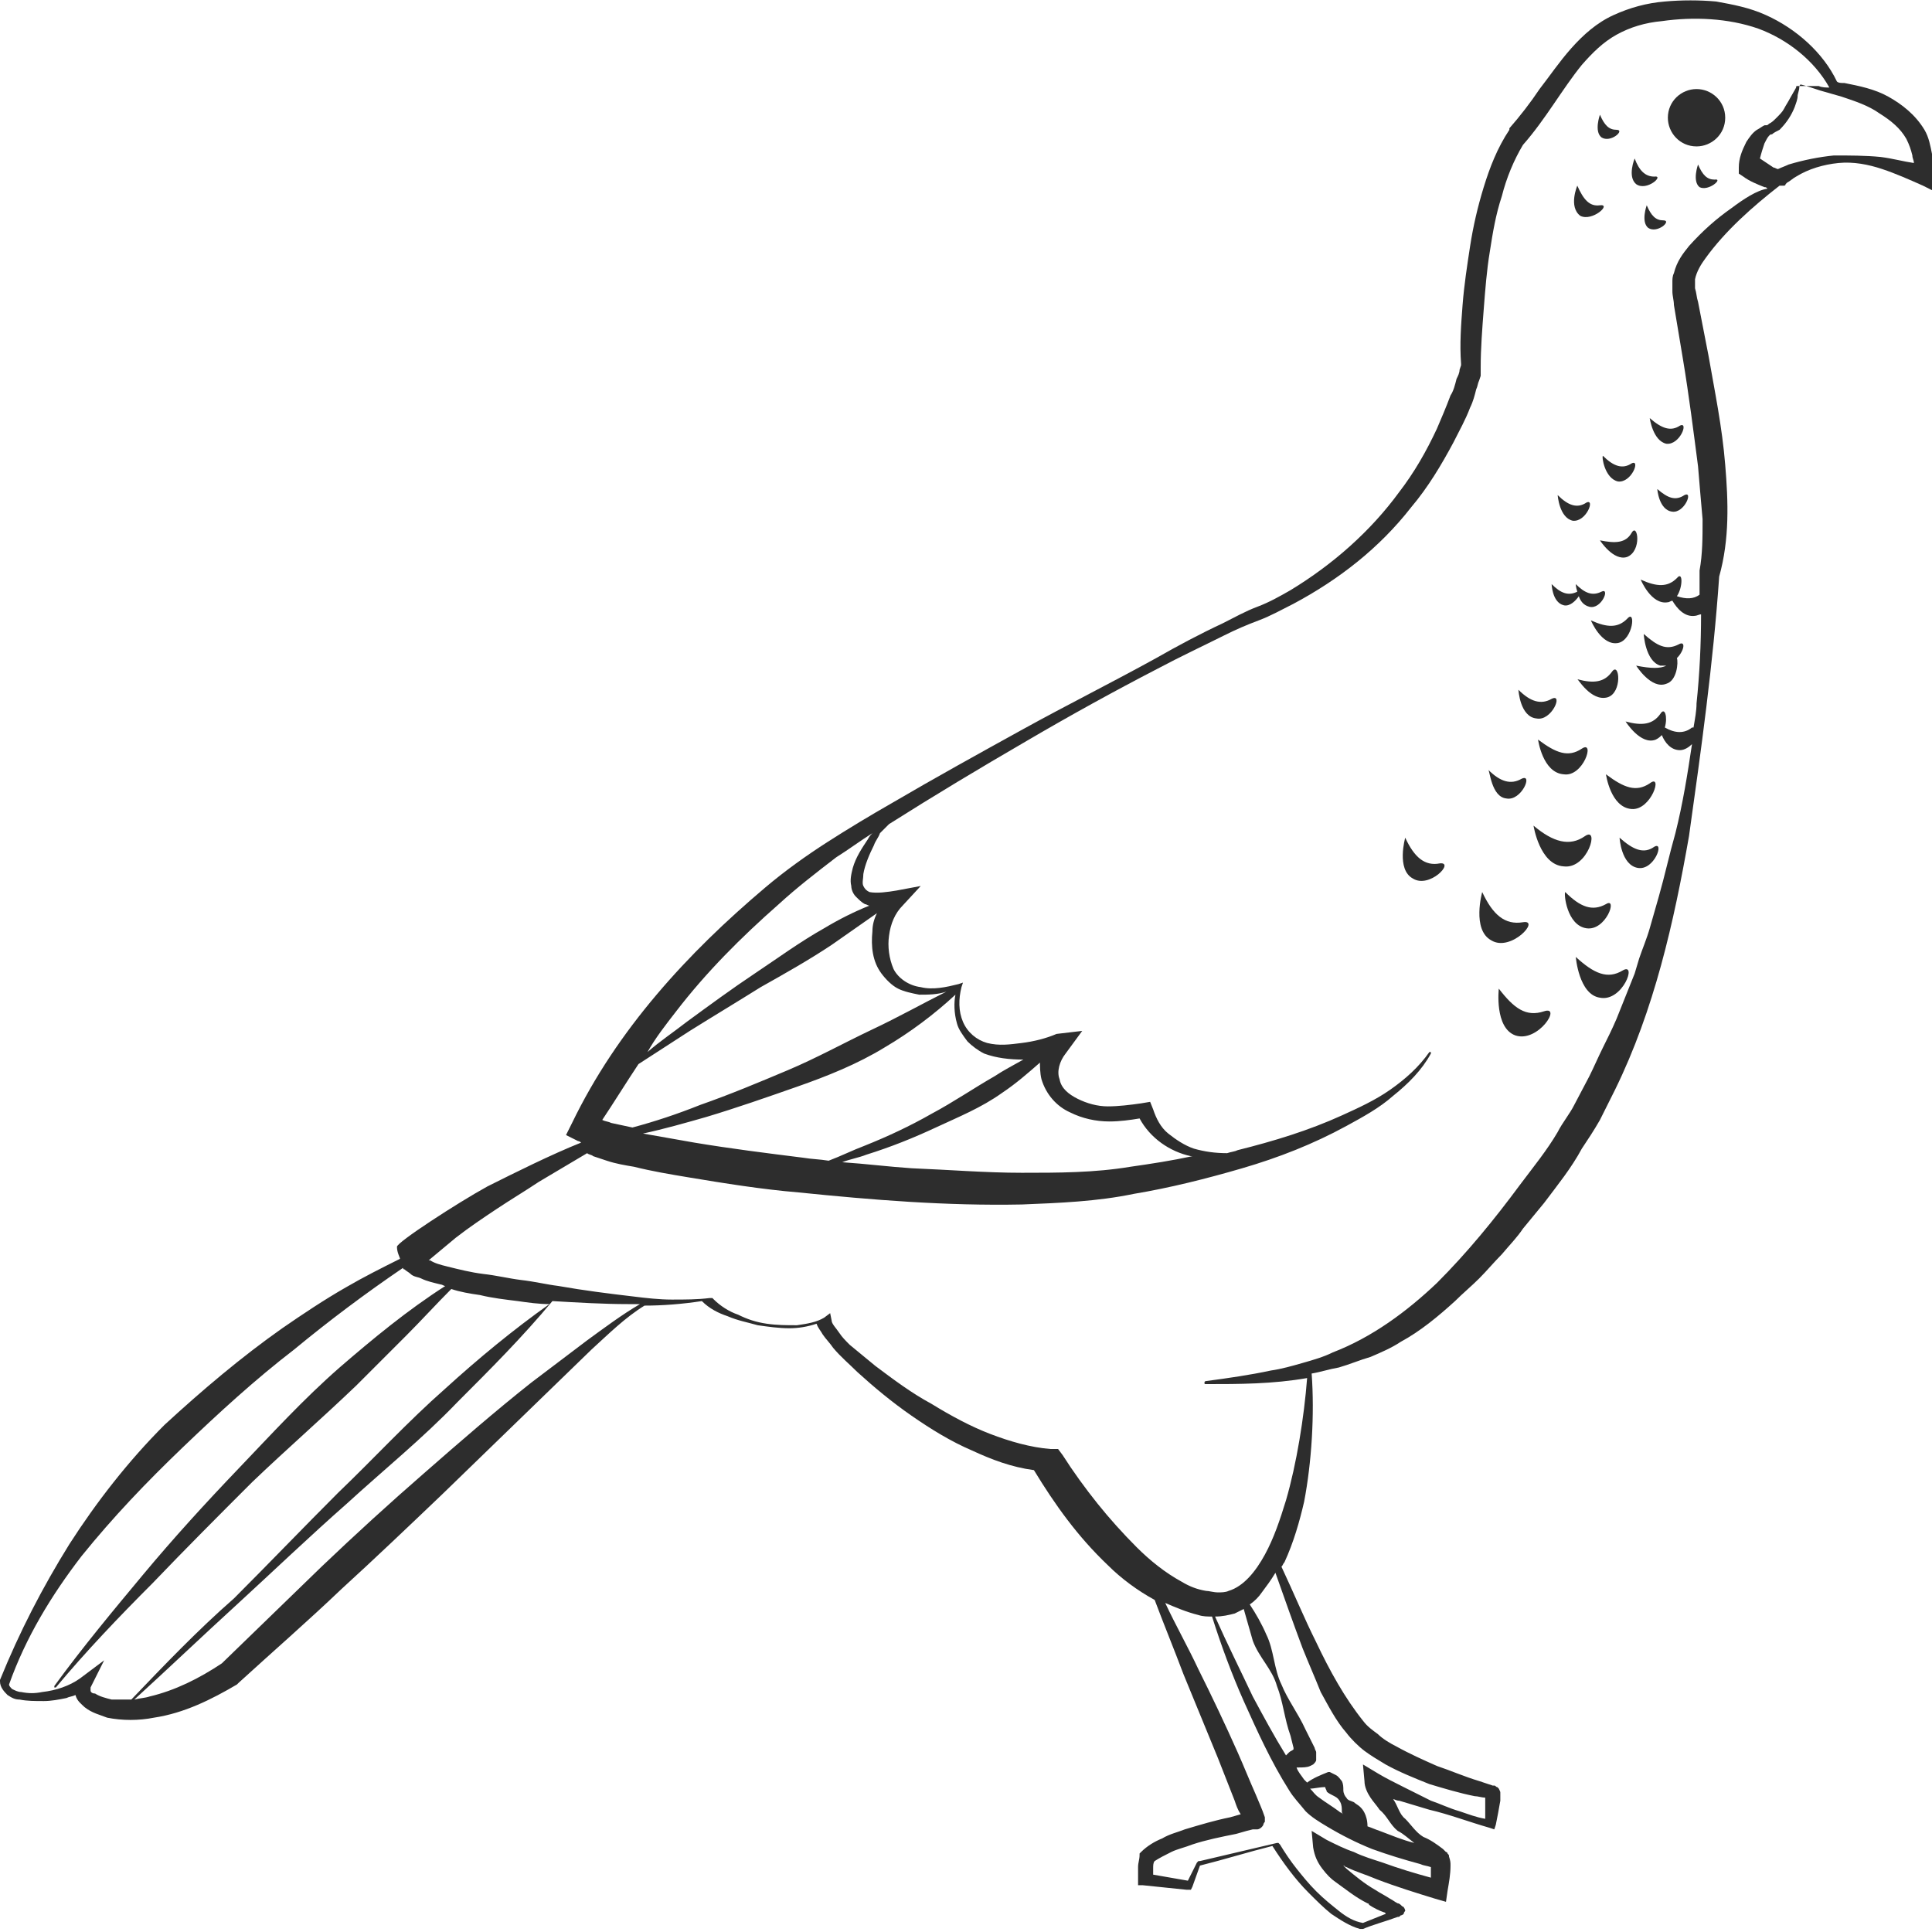 <?xml version="1.0" encoding="utf-8"?>
<!-- Generator: Adobe Illustrator 23.0.0, SVG Export Plug-In . SVG Version: 6.00 Build 0)  -->
<svg version="1.1" id="Layer_1" xmlns="http://www.w3.org/2000/svg" xmlns:xlink="http://www.w3.org/1999/xlink" x="0px" y="0px"
	 viewBox="0 0 128 128" style="enable-background:new 0 0 128 128;" xml:space="preserve">
<style type="text/css">
	.st0{fill:#2D2D2D;}
</style>
<g>
	<path class="st0" d="M112.4,5.9c-1,0-1.9,0.8-1.9,1.9c0,1,0.8,1.9,1.9,1.9c1,0,1.9-0.8,1.9-1.9C114.3,6.7,113.4,5.9,112.4,5.9z"/>
	<path class="st0" d="M128,10.2c-0.1-0.5-0.2-1.1-0.5-1.6c-0.6-1-1.5-1.7-2.4-2.2c-0.9-0.5-1.9-0.7-2.9-0.9c-0.2,0-0.4,0-0.5-0.1
		C120.8,3.5,119,1.9,117,1c-1.1-0.5-2.2-0.7-3.3-0.9c-1.1-0.1-2.3-0.1-3.4,0c-1.2,0.1-2.3,0.4-3.4,0.9c-1.1,0.5-2,1.3-2.8,2.2
		c-0.8,0.9-1.4,1.8-2.1,2.7c-0.6,0.9-1.3,1.8-2,2.6l0,0l0,0.1c-0.8,1.2-1.3,2.5-1.7,3.8c-0.4,1.3-0.7,2.6-0.9,3.9
		c-0.2,1.3-0.4,2.6-0.5,3.9c-0.1,1.3-0.2,2.6-0.1,3.9c0,0,0,0,0,0l0,0l0,0.1l-0.1,0.3c0,0.2-0.1,0.4-0.2,0.6
		c-0.1,0.4-0.2,0.8-0.4,1.1c-0.3,0.8-0.6,1.5-0.9,2.2c-0.7,1.5-1.5,2.9-2.5,4.2c-1.9,2.6-4.4,4.8-7.2,6.5c-0.7,0.4-1.4,0.8-2.2,1.1
		c-0.8,0.3-1.5,0.7-2.3,1.1c-1.5,0.7-3,1.5-4.4,2.3c-2.9,1.6-5.9,3.1-8.8,4.7c-2.9,1.6-5.8,3.2-8.7,4.9c-1.4,0.8-2.9,1.7-4.3,2.6
		c-1.4,0.9-2.8,1.9-4.1,3c-2.6,2.2-5,4.5-7.2,7.1c-2.2,2.6-4.1,5.4-5.6,8.5l-0.4,0.8l0.8,0.4c0.1,0,0.2,0.1,0.2,0.1
		c-2,0.8-4.4,2-6.2,2.9c-2,1.1-6,3.7-6,4c0,0.4,0.2,0.7,0.2,0.8c-1.2,0.6-2.4,1.2-3.6,1.9c-1.4,0.8-2.9,1.8-4.2,2.7
		c-2.7,1.9-5.3,4.1-7.8,6.4c-2.4,2.4-4.5,5.1-6.3,7.9c-1.8,2.9-3.3,5.8-4.6,9l0,0l0,0.1c0,0.4,0.3,0.7,0.5,0.9
		c0.3,0.2,0.5,0.3,0.8,0.3c0.5,0.1,1,0.1,1.6,0.1c0.5,0,1-0.1,1.5-0.2c0.2-0.1,0.4-0.1,0.6-0.2c0,0,0,0,0,0c0.1,0.4,0.4,0.6,0.6,0.8
		c0.5,0.4,1,0.5,1.5,0.7c1,0.2,2.1,0.2,3.1,0c2-0.3,3.8-1.2,5.5-2.2l0,0l0.1-0.1c2.3-2.1,4.6-4.1,6.8-6.2c2.3-2.1,4.5-4.2,6.7-6.3
		l6.6-6.4l3.3-3.2c1.1-1,2.2-2.1,3.5-2.9l0,0c0,0,0,0,0,0c1.2,0,2.5-0.1,3.8-0.3c0.5,0.5,1.1,0.8,1.7,1c0.7,0.3,1.3,0.4,2,0.6
		c0.7,0.1,1.4,0.2,2.1,0.2c0.6,0,1.2-0.1,1.8-0.3c0.1,0.3,0.3,0.5,0.4,0.7c0.2,0.3,0.5,0.6,0.7,0.9c0.5,0.6,1.1,1.1,1.6,1.6
		c1.1,1,2.3,2,3.6,2.9c1.3,0.9,2.6,1.7,4,2.3c1.3,0.6,2.6,1.1,4.1,1.3c1.4,2.3,2.9,4.4,4.9,6.3c0.9,0.9,2,1.7,3.1,2.3
		c0.6,1.6,1.3,3.3,1.9,4.9l2.3,5.6l1.1,2.8c0.1,0.3,0.2,0.6,0.4,0.9l0,0l-0.7,0.2c-1,0.2-2,0.5-3,0.8c-0.5,0.2-1,0.3-1.5,0.6
		c-0.5,0.2-1,0.5-1.4,0.9l-0.1,0.1l0,0.1c0,0.3-0.1,0.5-0.1,0.8c0,0.3,0,0.5,0,0.8l0,0.4l0.3,0l2.9,0.3l0.3,0l0.1-0.2l0.5-1.4
		c1.6-0.4,3.2-0.9,4.8-1.3c0.7,1.1,1.5,2.2,2.4,3.1c0.5,0.5,1,1,1.5,1.4c0.6,0.4,1.2,0.8,1.9,1l0.1,0l0.1,0c0.7-0.3,1.5-0.5,2.3-0.8
		c0.1,0,0.1,0,0.2-0.1c0,0,0.1,0,0.2-0.1c0-0.1,0.1-0.2,0.1-0.2c0-0.1-0.1-0.3-0.2-0.3c0,0-0.1-0.1-0.1-0.1c-0.1,0,0,0,0,0
		c0,0-0.1-0.1-0.2-0.1c-0.2-0.1-0.3-0.2-0.5-0.3c-0.3-0.2-0.7-0.4-1-0.6c-0.7-0.4-1.3-0.9-1.9-1.4c-0.1-0.1-0.2-0.2-0.2-0.2
		c0.1,0,0.1,0.1,0.2,0.1c0.6,0.3,1.3,0.5,2,0.8c1.3,0.5,2.6,0.9,3.9,1.3l0.7,0.2l0.1-0.7c0.1-0.6,0.2-1.1,0.2-1.7
		c0-0.2,0-0.3-0.1-0.6c0-0.1,0-0.1-0.1-0.2c0,0,0-0.1-0.1-0.1c0,0-0.1-0.1-0.1-0.1c0,0,0,0,0,0l0,0c0,0,0,0,0,0c0,0-0.1-0.1-0.1-0.1
		c-0.4-0.3-0.8-0.6-1.3-0.8c-0.5-0.3-0.8-0.8-1.2-1.2c-0.4-0.3-0.5-0.9-0.8-1.3c0.1,0,0.2,0.1,0.4,0.1c0.7,0.2,1.3,0.4,2,0.6
		c1.3,0.3,2.6,0.8,4,1.2l0.3,0.1l0.1-0.3c0.1-0.5,0.2-1,0.3-1.6c0-0.1,0-0.3,0-0.4c0,0,0-0.1,0-0.1c0-0.1,0-0.1-0.1-0.3
		c0,0-0.1-0.1-0.1-0.1c-0.1,0-0.1-0.1-0.2-0.1l0,0l-0.1,0L98,118c-1-0.3-1.9-0.7-2.8-1c-0.9-0.4-1.8-0.8-2.7-1.3
		c-0.4-0.2-0.9-0.5-1.2-0.8c-0.4-0.3-0.7-0.5-1-0.9c-1.2-1.5-2.2-3.3-3.1-5.2c-0.8-1.6-1.5-3.3-2.3-5c0.1-0.1,0.1-0.2,0.2-0.3
		c0.6-1.3,1-2.7,1.3-4c0.5-2.6,0.7-5.8,0.5-8.5c0.6-0.1,1.2-0.3,1.8-0.4c0.7-0.2,1.4-0.5,2.1-0.7c0.7-0.3,1.4-0.6,2-1
		c1.3-0.7,2.5-1.7,3.6-2.7c0.5-0.5,1.1-1,1.6-1.5c0.5-0.5,1-1.1,1.5-1.6c0.5-0.6,1-1.1,1.4-1.7c0.5-0.6,0.9-1.1,1.4-1.7
		c0.9-1.2,1.8-2.3,2.5-3.6c0.4-0.6,0.8-1.2,1.2-1.9l1-2c2.6-5.3,3.9-11.1,4.9-16.8c0.8-5.7,1.6-11.4,2-17.2c0.7-2.5,0.6-5,0.4-7.4
		c-0.2-2.5-0.7-4.9-1.1-7.2l-0.7-3.6c-0.1-0.3-0.1-0.6-0.2-0.9c0-0.2,0-0.2,0-0.3c0-0.1,0-0.2,0-0.3c0.1-0.5,0.4-1,0.7-1.4
		c1.3-1.8,3.1-3.4,4.9-4.8c0,0,0,0,0,0c0.1,0,0.1,0,0.3,0c0,0,0.1,0,0.1-0.1l0,0l0,0l0.1-0.1c0.2-0.1,0.4-0.3,0.6-0.4
		c0.8-0.5,1.8-0.8,2.8-0.9c1-0.1,2,0.1,2.9,0.4c0.9,0.3,1.8,0.7,2.7,1.1l0.8,0.4l0-0.9C128,11.3,128,10.8,128,10.2z M44.8,67
		c2-2.6,4.3-4.9,6.8-7.1c1.2-1.1,2.5-2.1,3.8-3.1c0.8-0.5,1.6-1.1,2.4-1.6c-0.1,0.1-0.2,0.2-0.3,0.4c-0.4,0.6-0.8,1.2-1,1.9
		c-0.1,0.4-0.2,0.8-0.1,1.2c0,0.2,0.1,0.5,0.3,0.7c0.2,0.2,0.4,0.4,0.6,0.5c0.1,0,0.2,0.1,0.3,0.1c-1,0.4-2,0.9-3,1.5
		c-1.6,0.9-3.1,2-4.6,3c-1.5,1-3,2.1-4.5,3.2c-0.9,0.7-1.8,1.3-2.6,2C43.4,68.8,44.1,67.9,44.8,67z M42.3,70.5
		c1.1-0.7,2.3-1.5,3.4-2.2c1.6-1,3.1-1.9,4.7-2.9c1.6-0.9,3.2-1.8,4.7-2.8c1-0.7,2-1.4,3-2.1c-0.2,0.4-0.3,0.8-0.3,1.2
		c-0.1,1,0,2,0.6,2.8c0.3,0.4,0.7,0.8,1.1,1c0.4,0.2,0.9,0.3,1.4,0.4c0.6,0,1.2,0,1.8-0.2c-1.6,0.8-3.2,1.7-4.9,2.5
		c-1.9,0.9-3.7,1.9-5.6,2.7c-1.9,0.8-3.8,1.6-5.8,2.3c-1.5,0.6-3,1.1-4.5,1.5c-0.5-0.1-0.9-0.2-1.4-0.3c-0.2-0.1-0.4-0.1-0.6-0.2
		C40.7,73,41.5,71.7,42.3,70.5z M63.4,67.8c0.1,0.4,0.4,0.8,0.7,1.2c0.3,0.3,0.7,0.6,1.1,0.8c0.8,0.3,1.7,0.4,2.6,0.4
		c-0.7,0.4-1.3,0.7-1.9,1.1c-1.4,0.8-2.7,1.7-4.2,2.5c-1.4,0.8-2.9,1.5-4.4,2.1c-0.8,0.3-1.6,0.7-2.4,1c-0.6-0.1-1.1-0.1-1.7-0.2
		c-2.4-0.3-4.8-0.6-7.2-1c-1.1-0.2-2.3-0.4-3.4-0.6c1.4-0.3,2.8-0.7,4.2-1.1c2-0.6,4-1.3,6-2c2-0.7,4-1.5,5.8-2.6
		c1.7-1,3.3-2.2,4.7-3.5C63.2,66.4,63.2,67.1,63.4,67.8z M69,71.5c0.3,1,1,1.8,1.9,2.2c0.8,0.4,1.7,0.6,2.6,0.6c0.7,0,1.4-0.1,2-0.2
		c0.7,1.3,2,2.2,3.4,2.5c0,0,0.1,0,0.1,0c-1.4,0.3-2.7,0.5-4.1,0.7c-2.4,0.4-4.8,0.4-7.2,0.4c-2.4,0-4.8-0.2-7.3-0.3
		c-1.5-0.1-3.1-0.3-4.6-0.4c0.5-0.2,1.1-0.3,1.6-0.5c1.6-0.5,3.1-1.1,4.6-1.8c1.5-0.7,3-1.3,4.4-2.3c0.9-0.6,1.7-1.3,2.5-2
		C68.9,70.6,68.9,71.1,69,71.5z M8.7,112.6c-0.4,0-0.9,0-1.3,0c-0.4-0.1-0.8-0.2-1.1-0.4C6.1,112.2,6,112.1,6,112c0-0.1,0-0.1,0-0.2
		l0.9-1.8l-1.6,1.2c-0.7,0.5-1.6,0.8-2.5,0.9c-0.5,0.1-0.9,0.1-1.4,0c-0.2,0-0.4-0.1-0.6-0.2c-0.1-0.1-0.2-0.2-0.2-0.3
		c1.1-3.1,2.8-5.9,4.8-8.5c2.1-2.6,4.3-4.9,6.7-7.2c2.4-2.3,4.8-4.5,7.4-6.5c2.3-1.9,4.7-3.7,7.2-5.4c0,0,0,0.1,0.1,0.1
		c0.1,0.1,0.3,0.2,0.4,0.3c0.2,0.2,0.5,0.2,0.7,0.3c0.4,0.2,0.9,0.3,1.3,0.4c0.1,0,0.2,0.1,0.3,0.1c-2.5,1.6-4.8,3.5-7,5.4
		c-2.4,2.1-4.5,4.4-6.7,6.7c-2.2,2.3-4.3,4.6-6.3,7c-2,2.4-4,4.8-5.9,7.4c0,0,0,0.1,0,0.1c0,0,0.1,0,0.1,0c2-2.4,4.2-4.7,6.4-6.9
		c2.2-2.3,4.4-4.5,6.6-6.7c2.3-2.2,4.6-4.2,6.9-6.4c1.1-1.1,2.2-2.2,3.3-3.3c1-1,2-2.1,3-3.1c0.6,0.2,1.2,0.3,1.9,0.4
		c0.8,0.2,1.7,0.3,2.5,0.4c0.7,0.1,1.4,0.2,2.1,0.2c-2.4,1.7-4.7,3.6-6.9,5.6c-2.5,2.2-4.7,4.6-7.1,6.9c-2.3,2.3-4.6,4.7-6.9,7
		C13.1,108,10.9,110.3,8.7,112.6z M38.9,88.8c-1.2,0.9-2.5,1.9-3.7,2.8c-2.4,1.9-4.7,3.9-7.1,6c-2.3,2-4.6,4.1-6.8,6.2l-6.6,6.4
		c-1.5,1-3.1,1.8-4.8,2.2c-0.3,0.1-0.6,0.1-1,0.2c2.3-2.1,4.5-4.2,6.8-6.3c2.4-2.2,4.8-4.5,7.3-6.7c2.4-2.2,5-4.3,7.3-6.7
		c2.2-2.2,4.3-4.3,6.3-6.7c1.7,0.1,3.4,0.2,5,0.2c0.3,0,0.5,0,0.8,0C41.2,87.1,40,88,38.9,88.8z M94.1,123.5
		c0.2,0.1,0.4,0.1,0.7,0.2c0,0.2,0,0.5,0,0.7c-1.1-0.3-2.1-0.6-3.2-1c-0.6-0.2-1.3-0.4-1.9-0.7c-0.6-0.2-1.2-0.5-1.8-0.8l-1-0.6
		l0.1,1.1c0.1,0.6,0.3,1,0.6,1.4c0.3,0.4,0.6,0.7,0.9,0.9c0.7,0.5,1.3,1,2.1,1.4c0,0,0.1,0,0.1,0.1c0,0,0,0,0,0
		c0.3,0.2,0.7,0.4,1,0.5c0,0,0.1,0,0.1,0.1c-0.5,0.2-1,0.4-1.5,0.6c-0.6-0.1-1.1-0.4-1.6-0.8c-0.5-0.4-1-0.8-1.5-1.3
		c-0.5-0.5-0.9-1-1.3-1.5c-0.4-0.5-0.8-1.1-1.1-1.6l-0.1-0.1l-0.1,0c-1.7,0.4-3.4,0.8-5.1,1.2l-0.1,0l-0.1,0.1l-0.6,1.2l-2.3-0.4
		c0-0.1,0-0.2,0-0.4c0-0.2,0-0.4,0.1-0.5c0.3-0.2,0.7-0.4,1.1-0.6c0.4-0.2,0.9-0.3,1.4-0.5c0.9-0.3,1.9-0.5,2.9-0.7l0.7-0.2l0.4-0.1
		l0.2,0l0.1,0c0.1,0,0.3-0.1,0.4-0.3c0-0.1,0.1-0.2,0.1-0.2l0,0c0,0,0-0.1,0-0.1c0-0.1,0-0.1,0-0.2c-0.2-0.6-0.4-1-0.6-1.5
		c-0.4-0.9-0.8-1.9-1.2-2.8c-0.8-1.8-1.7-3.7-2.6-5.5c-0.7-1.5-1.5-2.9-2.2-4.4c0,0,0,0,0,0c0.7,0.3,1.4,0.6,2.2,0.8
		c0.3,0.1,0.6,0.1,0.9,0.1c0.6,1.9,1.3,3.8,2.1,5.6c0.9,2,1.8,4,3,5.9c0.3,0.5,0.7,0.9,1.1,1.4c0.4,0.4,0.9,0.7,1.4,1
		c1,0.6,2,1.1,3,1.5C92,122.9,93,123.2,94.1,123.5z M80.5,107.1C80.5,107.1,80.5,107.1,80.5,107.1c0.5,0,0.9-0.1,1.3-0.2
		c0.2-0.1,0.4-0.2,0.6-0.3c0.2,0.7,0.4,1.4,0.6,2.1c0.4,1.1,1.3,1.9,1.6,3c0.4,1,0.5,2.2,0.9,3.3l0.2,0.8l0,0.1
		c-0.1,0.1-0.2,0.1-0.3,0.2c-0.1,0.1-0.1,0.1-0.2,0.2c-0.8-1.3-1.5-2.6-2.2-3.9C82.2,110.7,81.3,108.9,80.5,107.1z M86.8,118.5
		c0.3,0,0.6-0.1,1-0.1c0,0.1,0.1,0.2,0.1,0.3c0.1,0.1,0.3,0.2,0.5,0.3c0.2,0.1,0.3,0.2,0.4,0.4c0.1,0.2,0.1,0.4,0.1,0.6
		c0,0.1,0,0.1,0.1,0.2c-0.1-0.1-0.2-0.1-0.3-0.2c-0.4-0.3-0.9-0.6-1.3-0.9C87.1,118.9,87,118.7,86.8,118.5z M86.3,109.2
		c0.4,1,0.8,1.9,1.2,2.9c0.5,0.9,1,1.9,1.7,2.7c0.3,0.4,0.8,0.9,1.2,1.2c0.4,0.3,0.9,0.6,1.4,0.9c0.9,0.5,1.9,0.9,2.9,1.3
		c1,0.3,2,0.6,3,0.8c0.2,0,0.5,0.1,0.7,0.1c0,0.1,0,0.1,0,0.2c0,0.4,0,0.8,0,1.2c-0.6-0.1-1.1-0.3-1.7-0.5c-0.7-0.2-1.3-0.5-1.9-0.7
		c-0.6-0.3-1.2-0.6-1.8-0.9c-0.6-0.3-1.2-0.6-1.7-0.9l-1-0.6l0.1,1.1c0,0.4,0.2,0.8,0.4,1.1c0.2,0.3,0.4,0.5,0.6,0.8
		c0.5,0.4,0.7,1,1.2,1.4c0.4,0.2,0.7,0.5,1.1,0.8c-0.8-0.2-1.5-0.5-2.3-0.8c-0.3-0.1-0.5-0.2-0.8-0.3c0-0.4-0.1-0.7-0.2-0.9
		c-0.1-0.2-0.2-0.3-0.3-0.4c-0.1-0.1-0.3-0.2-0.4-0.3c-0.2-0.1-0.4-0.1-0.5-0.3c-0.1-0.1-0.2-0.3-0.2-0.5c0-0.2,0-0.4-0.1-0.6
		c-0.1-0.1-0.2-0.3-0.4-0.4l-0.4-0.2l-0.1,0c-0.5,0.2-1,0.4-1.4,0.7c-0.1-0.1-0.1-0.1-0.2-0.2c-0.2-0.3-0.4-0.5-0.5-0.8
		c0,0,0,0,0.1,0c0.3,0,0.6,0,0.8-0.1l0,0l0,0l0,0c0,0,0.2-0.1,0.2-0.1c0.1-0.1,0.2-0.2,0.2-0.3c0-0.1,0-0.1,0-0.1l0-0.1
		c0,0,0-0.1,0-0.1c0-0.1,0-0.1,0-0.1c0-0.1,0-0.1,0-0.1c0-0.1-0.1-0.2-0.1-0.3l-0.2-0.4l-0.4-0.8c-0.5-1.1-1.2-2-1.6-3
		c-0.5-1-0.5-2.3-1-3.3c-0.3-0.7-0.7-1.4-1.1-2c0.3-0.2,0.6-0.5,0.8-0.8c0.3-0.4,0.6-0.8,0.9-1.3C85.1,105.9,85.7,107.6,86.3,109.2z
		 M114.7,13.8c-1,0.7-1.9,1.5-2.8,2.5c-0.4,0.5-0.8,1-1,1.8c-0.1,0.2-0.1,0.4-0.1,0.6c0,0.2,0,0.4,0,0.6c0,0.3,0.1,0.6,0.1,0.9
		c0.2,1.2,0.4,2.4,0.6,3.6c0.4,2.4,0.7,4.8,1,7.1c0.1,1.2,0.2,2.4,0.3,3.5c0,1.2,0,2.3-0.2,3.4l0,0.1l0,0c0,0.5,0,1,0,1.5
		c-0.4,0.3-0.9,0.3-1.5,0.1c0.4-0.6,0.4-1.7,0-1.2c-0.6,0.6-1.3,0.6-2.4,0.1c0,0,0.7,1.7,1.8,1.5c0.1,0,0.2-0.1,0.3-0.1
		c0.3,0.5,0.8,1.1,1.5,1c0.1,0,0.3-0.1,0.4-0.1c0,2-0.1,4-0.3,5.9c0,0.5-0.1,1-0.2,1.6c0,0,0,0-0.1,0c-0.5,0.4-1.1,0.4-1.8,0
		c0.2-0.7,0-1.4-0.3-0.9c-0.5,0.7-1.2,0.8-2.3,0.5c0,0,1,1.6,2,1.2c0.2-0.1,0.3-0.2,0.4-0.3c0.2,0.5,0.6,1,1.2,1
		c0.3,0,0.6-0.2,0.8-0.4c-0.3,2-0.6,3.9-1.1,5.9c-0.4,1.4-0.7,2.8-1.1,4.2l-0.6,2.1c-0.2,0.7-0.5,1.4-0.7,2l-0.3,1l-0.4,1l-0.8,2
		c-0.3,0.7-0.6,1.3-0.9,1.9c-0.3,0.6-0.6,1.3-0.9,1.9l-1,1.9c-0.3,0.6-0.8,1.2-1.1,1.8c-0.7,1.2-1.6,2.3-2.5,3.5
		c-1.7,2.3-3.5,4.5-5.5,6.5c-2,1.9-4.3,3.6-6.9,4.6c-0.6,0.3-1.3,0.5-2,0.7c-0.7,0.2-1.4,0.4-2.1,0.5c-1.4,0.3-2.8,0.5-4.3,0.7
		c0,0-0.1,0-0.1,0.1c0,0.1,0,0.1,0.1,0.1c2.2,0,4.4,0,6.7-0.4c-0.2,2.6-0.7,5.7-1.4,8.1c-0.4,1.3-0.8,2.5-1.4,3.6
		c-0.6,1.1-1.4,2.1-2.4,2.4c-0.2,0.1-0.5,0.1-0.7,0.1c-0.3,0-0.6-0.1-0.8-0.1c-0.6-0.1-1.1-0.3-1.6-0.6c-1.1-0.6-2.1-1.4-3-2.3
		c-0.9-0.9-1.8-1.9-2.6-2.9c-0.8-1-1.6-2.1-2.3-3.2l-0.3-0.4l-0.5,0c-1.3-0.1-2.7-0.5-4-1c-1.3-0.5-2.6-1.2-3.9-2
		c-1.3-0.7-2.5-1.6-3.7-2.5c-0.6-0.5-1.1-0.9-1.7-1.4c-0.3-0.3-0.5-0.5-0.7-0.8c-0.2-0.3-0.5-0.6-0.5-0.8l-0.1-0.5l-0.4,0.3
		c-0.5,0.3-1.1,0.4-1.8,0.5c-0.7,0-1.3,0-2-0.1c-0.7-0.1-1.3-0.3-1.9-0.6c-0.6-0.2-1.2-0.6-1.6-1l-0.1-0.1l-0.2,0
		c-0.8,0.1-1.6,0.1-2.5,0.1c-0.8,0-1.7-0.1-2.5-0.2c-1.7-0.2-3.3-0.4-5-0.7c-0.8-0.1-1.6-0.3-2.5-0.4c-0.8-0.1-1.6-0.3-2.5-0.4
		c-0.8-0.1-1.6-0.3-2.4-0.5c-0.4-0.1-0.8-0.2-1.1-0.4c0,0,0,0-0.1,0c0.6-0.5,1.2-1,1.8-1.5c0.9-0.7,1.8-1.3,2.7-1.9
		c0.9-0.6,1.9-1.2,2.8-1.8l3.2-1.9c0.1,0.1,0.3,0.1,0.4,0.2c0.3,0.1,0.6,0.2,0.9,0.3c0.6,0.2,1.2,0.3,1.8,0.4
		c1.2,0.3,2.4,0.5,3.6,0.7c2.4,0.4,4.9,0.8,7.3,1c4.9,0.5,9.8,0.9,14.8,0.8c2.5-0.1,5-0.2,7.4-0.7c2.4-0.4,4.8-1,7.2-1.7
		c2.4-0.7,4.7-1.6,6.9-2.8c1.1-0.6,2.2-1.2,3.1-2c1-0.8,1.9-1.7,2.5-2.8c0,0,0-0.1,0-0.1c0,0-0.1,0-0.1,0c-0.7,1-1.6,1.8-2.6,2.5
		c-1,0.7-2.1,1.2-3.2,1.7c-2.2,1-4.5,1.7-6.9,2.3c-0.2,0.1-0.4,0.1-0.7,0.2c0,0,0,0,0,0c-0.8,0-1.5-0.1-2.2-0.3
		c-0.6-0.2-1.2-0.6-1.7-1c-0.5-0.4-0.8-1-1-1.6l-0.2-0.5l-0.6,0.1c-0.7,0.1-1.5,0.2-2.2,0.2c-0.7,0-1.4-0.2-2-0.5
		c-0.6-0.3-1.1-0.7-1.2-1.3c-0.2-0.5,0-1.2,0.4-1.7l1.1-1.5L70,68.5c-0.7,0.3-1.5,0.5-2.3,0.6c-0.8,0.1-1.5,0.2-2.3,0
		c-0.7-0.2-1.3-0.7-1.6-1.4c-0.3-0.7-0.3-1.5-0.1-2.3l0.1-0.3l-0.3,0.1c-0.8,0.2-1.7,0.4-2.5,0.2c-0.8-0.1-1.5-0.6-1.8-1.2
		c-0.3-0.7-0.4-1.5-0.3-2.2c0.1-0.8,0.4-1.5,0.9-2l1.2-1.3L59.4,59c-0.6,0.1-1.3,0.2-1.8,0.1c-0.2-0.1-0.3-0.2-0.4-0.4
		c-0.1-0.2,0-0.5,0-0.8c0.1-0.6,0.4-1.3,0.7-1.9c0.1-0.3,0.3-0.5,0.4-0.8c0.2-0.2,0.4-0.4,0.6-0.6c3-1.9,6-3.7,9.1-5.5
		c2.9-1.7,5.8-3.3,8.7-4.8c1.5-0.8,3-1.5,4.4-2.2c0.8-0.4,1.5-0.7,2.3-1c0.8-0.3,1.5-0.7,2.3-1.1c3-1.6,5.7-3.7,7.8-6.4
		c1.1-1.3,2-2.8,2.8-4.3c0.4-0.8,0.8-1.5,1.1-2.3c0.2-0.4,0.3-0.8,0.4-1.2c0.1-0.2,0.1-0.4,0.2-0.6l0.1-0.3l0-0.2l0-0.1l0-0.1l0-0.1
		c0,0.1,0,0,0-0.1c0-1.2,0.1-2.5,0.2-3.8c0.1-1.3,0.2-2.6,0.4-3.8c0.2-1.3,0.4-2.5,0.8-3.7c0.3-1.2,0.8-2.4,1.4-3.4
		c1.5-1.7,2.6-3.7,3.9-5.3c0.7-0.8,1.4-1.5,2.3-2c0.9-0.5,1.9-0.8,3-0.9c2.1-0.3,4.4-0.2,6.4,0.5c1.9,0.7,3.7,2.1,4.7,3.9
		c-0.2,0-0.5,0-0.7-0.1c-0.5,0-1,0-1.4,0c-0.1,0-0.1,0-0.1,0.1l-0.4,0.7c-0.1,0.2-0.3,0.5-0.4,0.7c-0.1,0.2-0.3,0.4-0.5,0.6
		c-0.2,0.2-0.3,0.3-0.5,0.4c-0.1,0.1-0.1,0.1-0.3,0.1c-0.2,0.1-0.3,0.2-0.5,0.3c-0.3,0.2-0.5,0.5-0.7,0.8c-0.3,0.6-0.5,1.1-0.5,1.7
		l0,0.4l0.3,0.2c0.4,0.3,0.9,0.5,1.4,0.7c0.1,0,0.1,0,0.2,0.1C116.4,12.6,115.5,13.2,114.7,13.8z M124.6,10.4
		c-1-0.1-2.1-0.1-3.1-0.1c-1,0.1-2,0.3-3,0.6c-0.2,0.1-0.5,0.2-0.7,0.3c0,0,0,0,0,0c-0.1,0-0.2-0.1-0.3-0.1l-0.9-0.6
		c0.1-0.4,0.2-0.7,0.3-1c0.1-0.2,0.2-0.4,0.3-0.5c0.1-0.1,0.1-0.1,0.2-0.1c0.1-0.1,0.3-0.2,0.5-0.3c0.5-0.5,0.8-1,1-1.5
		c0.1-0.3,0.2-0.5,0.2-0.8l0.1-0.4c0,0,0-0.3,0.1-0.3c0.1,0,1.3,0.4,1.3,0.4l1.4,0.4c0.9,0.3,1.8,0.6,2.5,1.1c0.8,0.5,1.4,1,1.8,1.7
		c0.2,0.4,0.3,0.7,0.4,1.1c0,0.2,0.1,0.3,0.1,0.5C126.1,10.7,125.4,10.5,124.6,10.4z"/>
	<path class="st0" d="M106,13.6c-0.7,0.1-1.1-0.4-1.5-1.3c0,0-0.6,1.4,0.2,2C105.5,14.7,106.8,13.5,106,13.6z"/>
	<path class="st0" d="M109.6,11.7c-0.6,0-1-0.4-1.3-1.2c0,0-0.5,1.2,0.1,1.7C109.1,12.7,110.3,11.6,109.6,11.7z"/>
	<path class="st0" d="M107.1,8.6c-0.5,0-0.8-0.3-1.1-1c0,0-0.4,1.1,0.1,1.5C106.7,9.5,107.7,8.6,107.1,8.6z"/>
	<path class="st0" d="M110.2,14.6c-0.5,0-0.8-0.3-1.1-1c0,0-0.4,1.1,0.1,1.5C109.8,15.5,110.8,14.6,110.2,14.6z"/>
	<path class="st0" d="M113.6,11.9c-0.5,0-0.8-0.3-1.1-1c0,0-0.4,1.1,0.1,1.5C113.2,12.7,114.2,11.8,113.6,11.9z"/>
	<path class="st0" d="M103.6,40.1c0.4,0.1,0.8-0.3,1-0.6c0.1,0.3,0.3,0.6,0.7,0.7c0.8,0.2,1.4-1.3,0.8-1c-0.6,0.3-1.1,0.1-1.7-0.5
		c0,0,0,0.2,0.1,0.5c0,0,0,0,0,0c-0.6,0.3-1.1,0.1-1.7-0.5C102.8,38.6,102.8,39.9,103.6,40.1z"/>
	<path class="st0" d="M108.1,53.6c1.3,0.1,2.1-2.4,1.2-1.7c-0.9,0.6-1.7,0.3-2.9-0.6C106.4,51.3,106.7,53.5,108.1,53.6z"/>
	<path class="st0" d="M104.8,49.6c-0.9,0.6-1.7,0.3-2.9-0.6c0,0,0.3,2.2,1.7,2.3C104.9,51.5,105.7,49,104.8,49.6z"/>
	<path class="st0" d="M105,55.4c-1,0.7-2.1,0.4-3.4-0.7c0,0,0.4,2.6,2,2.7C105.2,57.6,106,54.7,105,55.4z"/>
	<path class="st0" d="M106.5,46.2c1-0.3,0.8-2.4,0.3-1.7c-0.5,0.7-1.2,0.8-2.3,0.5C104.5,44.9,105.4,46.5,106.5,46.2z"/>
	<path class="st0" d="M108.4,44.1c0,0,1,1.6,2,1.2c0.7-0.2,0.8-1.4,0.7-1.7c0.5-0.5,0.6-1.2,0.1-0.9c-0.8,0.4-1.4,0.1-2.3-0.7
		c0,0,0.1,1.8,1.1,2.1c0.1,0,0.3,0,0.4,0C110,44.3,109.4,44.3,108.4,44.1z"/>
	<path class="st0" d="M107.8,41c-0.6,0.6-1.3,0.6-2.4,0.1c0,0,0.7,1.7,1.8,1.5C108.2,42.4,108.4,40.3,107.8,41z"/>
	<path class="st0" d="M107.3,55.5c0,0,0.1,1.8,1.2,2c1.1,0.2,1.8-1.8,1.1-1.4C108.9,56.6,108.2,56.3,107.3,55.5z"/>
	<path class="st0" d="M99.8,52.9c1,0.2,1.8-1.7,1-1.3c-0.7,0.4-1.4,0.2-2.2-0.6C98.7,51,98.8,52.8,99.8,52.9z"/>
	<path class="st0" d="M105.1,61.5c1.3,0.2,2.1-2.1,1.3-1.6c-0.9,0.5-1.7,0.2-2.7-0.8C103.6,59.2,103.8,61.3,105.1,61.5z"/>
	<path class="st0" d="M107.5,64.3c-1,0.6-1.9,0.2-3.1-0.9c0,0,0.2,2.5,1.6,2.7C107.5,66.4,108.5,63.7,107.5,64.3z"/>
	<path class="st0" d="M102.3,67c-1.2,0.4-2-0.2-3-1.5c0,0-0.3,2.6,1.1,3.1C101.9,69.1,103.5,66.6,102.3,67z"/>
	<path class="st0" d="M100.9,61.1c-1.2,0.2-2-0.5-2.7-2c0,0-0.7,2.5,0.6,3.2C100.1,63.1,102.1,60.9,100.9,61.1z"/>
	<path class="st0" d="M95.4,57.2c-1,0.2-1.7-0.4-2.3-1.7c0,0-0.6,2.1,0.5,2.7C94.7,58.9,96.4,57.1,95.4,57.2z"/>
	<path class="st0" d="M101.8,47.6c1,0.2,1.8-1.7,1-1.3c-0.7,0.4-1.4,0.2-2.2-0.6C100.6,45.7,100.7,47.5,101.8,47.6z"/>
	<path class="st0" d="M108.1,35.3c-0.4,0.7-1.1,0.7-2.1,0.5c0,0,0.9,1.4,1.8,1.1C108.8,36.5,108.5,34.6,108.1,35.3z"/>
	<path class="st0" d="M109.8,32.4c0,0,0.1,1.4,1,1.5c0.8,0.1,1.4-1.4,0.8-1.1C111,33.2,110.5,33,109.8,32.4z"/>
	<path class="st0" d="M107.2,31.9c0.9,0.1,1.5-1.5,0.9-1.2c-0.6,0.4-1.2,0.2-1.9-0.5C106.1,30.2,106.3,31.7,107.2,31.9z"/>
	<path class="st0" d="M109.3,27.7c0,0,0.2,1.5,1.1,1.7c0.9,0.1,1.5-1.5,0.9-1.2C110.7,28.6,110.1,28.4,109.3,27.7z"/>
	<path class="st0" d="M104.2,34.5c0.9,0.1,1.5-1.5,0.9-1.2c-0.6,0.4-1.2,0.2-1.9-0.5C103.2,32.8,103.3,34.3,104.2,34.5z"/>
</g>
</svg>
